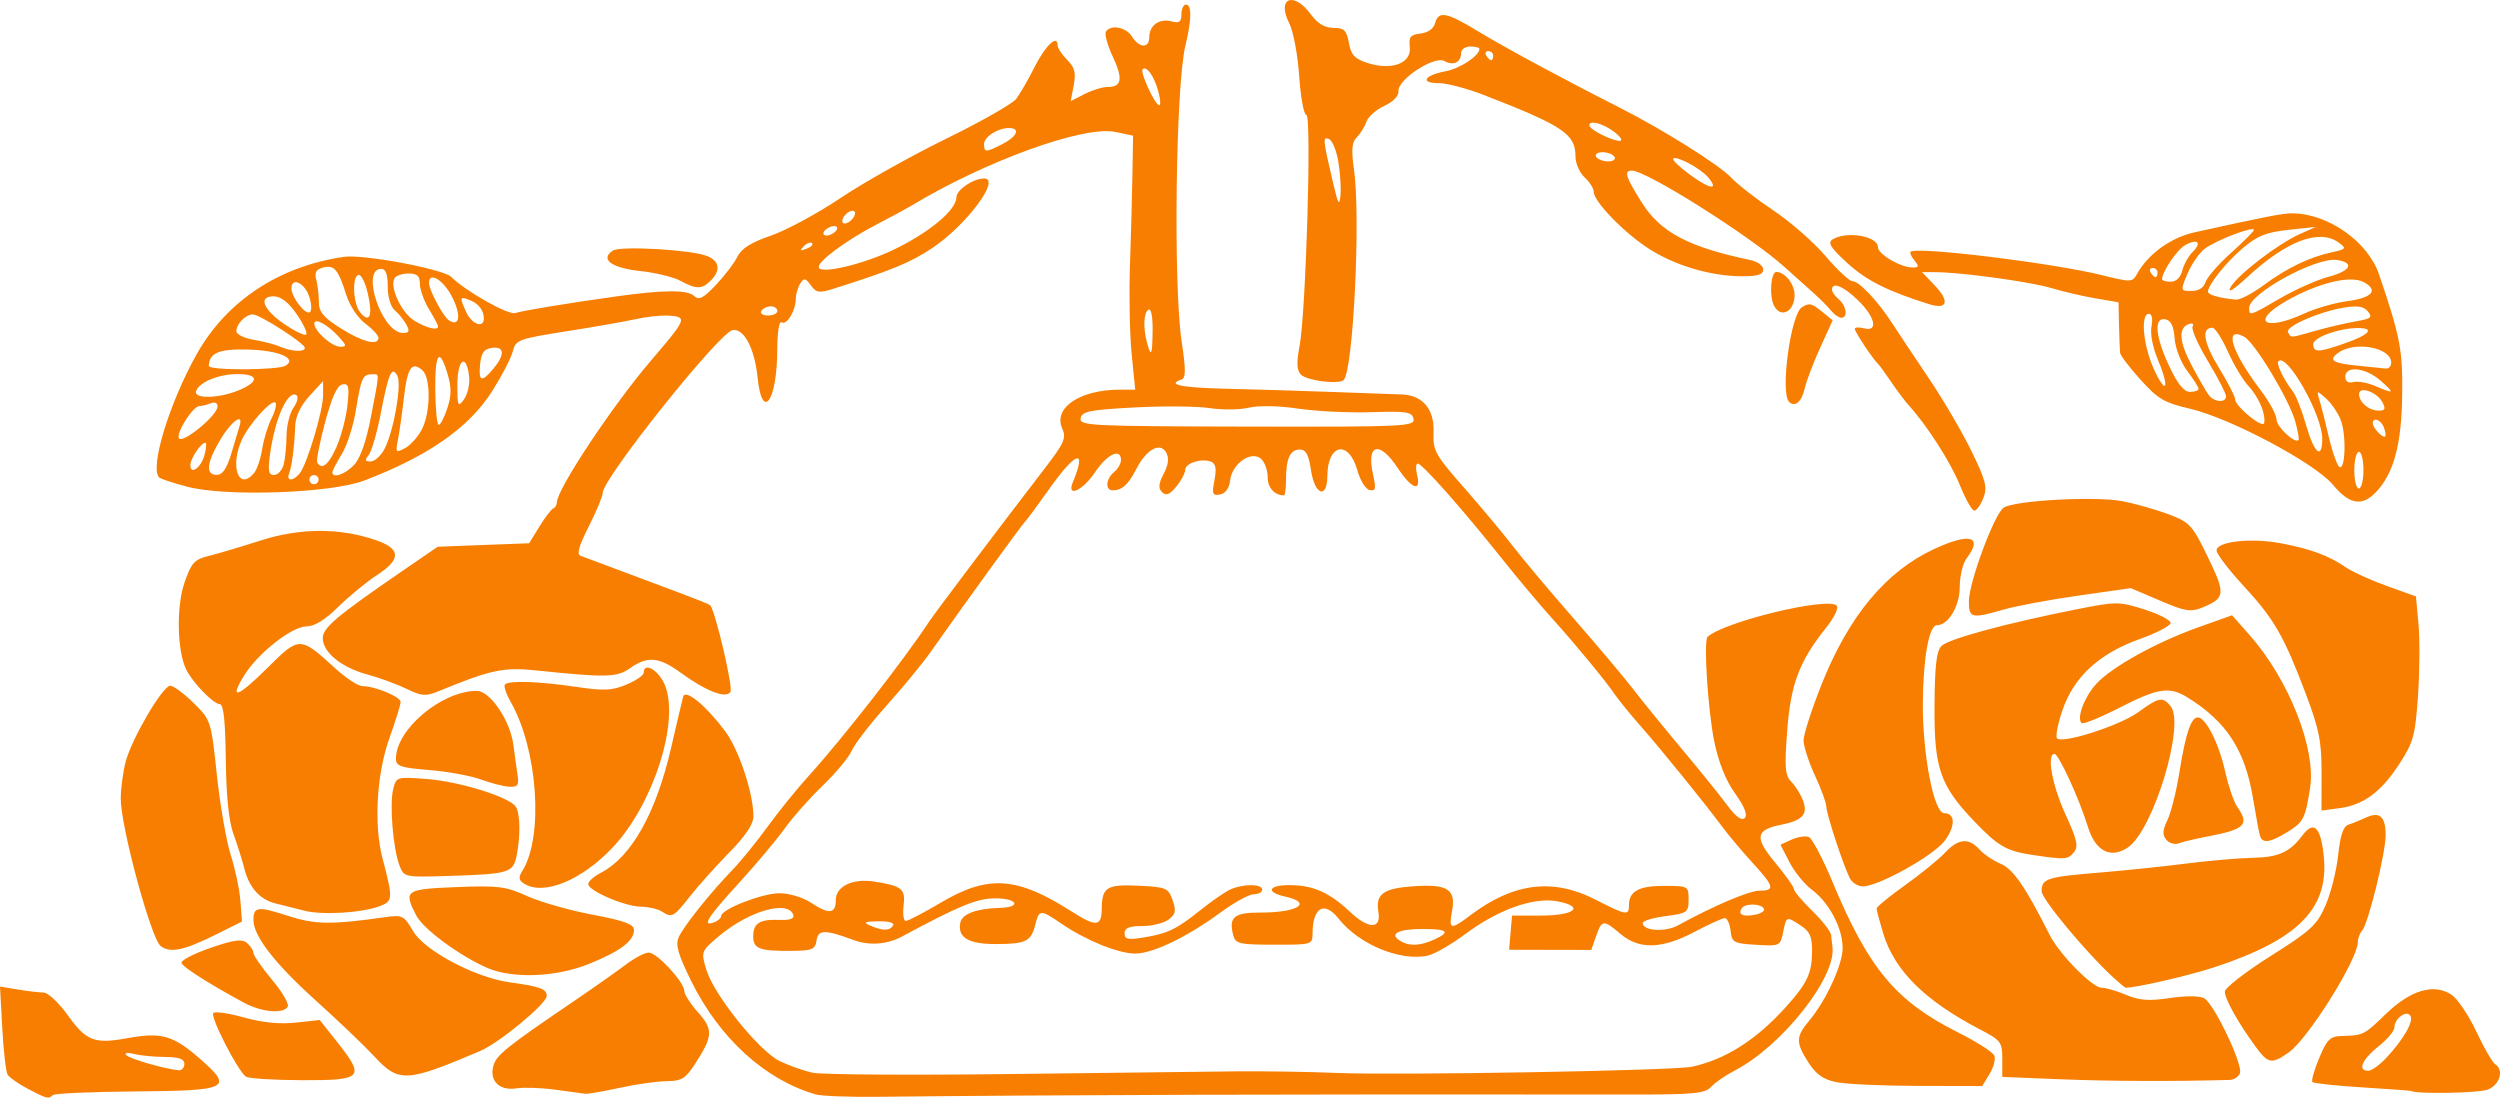 <?xml version="1.0" encoding="UTF-8" standalone="no"?>
<svg
   width="144.269mm"
   height="63.337mm"
   viewBox="0 0 144.269 63.337"
   version="1.1"
   id="svg855"
   inkscape:version="1.0.2 (e86c870879, 2021-01-15, custom)"
   sodipodi:docname="brokenrose.svg"
   inkscape:export-filename="brokenrose.png"
   inkscape:export-xdpi="96"
   inkscape:export-ydpi="96"
   xmlns:inkscape="http://www.inkscape.org/namespaces/inkscape"
   xmlns:sodipodi="http://sodipodi.sourceforge.net/DTD/sodipodi-0.dtd"
   xmlns="http://www.w3.org/2000/svg"
   xmlns:svg="http://www.w3.org/2000/svg"
   xmlns:rdf="http://www.w3.org/1999/02/22-rdf-syntax-ns#"
   xmlns:cc="http://creativecommons.org/ns#"
   xmlns:dc="http://purl.org/dc/elements/1.1/">
  <defs
     id="defs849" />
  <sodipodi:namedview
     id="base"
     pagecolor="#ffffff"
     bordercolor="#666666"
     borderopacity="1.0"
     inkscape:pageopacity="0.0"
     inkscape:pageshadow="2"
     inkscape:zoom="0.98994949"
     inkscape:cx="201.22801"
     inkscape:cy="282.25813"
     inkscape:document-units="mm"
     inkscape:current-layer="layer1"
     inkscape:document-rotation="0"
     showgrid="false"
     inkscape:window-width="1920"
     inkscape:window-height="1057"
     inkscape:window-x="-8"
     inkscape:window-y="-8"
     inkscape:window-maximized="1"
     inkscape:showpageshadow="2"
     inkscape:pagecheckerboard="0"
     inkscape:deskcolor="#d1d1d1" />
  <g
     inkscape:label="Layer 1"
     inkscape:groupmode="layer"
     id="layer1"
     transform="translate(-42.851,-71.251)">
    <path
       style="fill:#f77e00;fill-opacity:1;stroke-width:0.265"
       d="m 44.443,134.076 c -0.536,-0.284 -1.054,-0.647 -1.152,-0.807 -0.098,-0.159 -0.237,-1.369 -0.309,-2.689 l -0.131,-2.399 1.025,0.172 c 0.564,0.094 1.234,0.173 1.489,0.175 0.255,0.003 0.88,0.587 1.39,1.299 1.079,1.509 1.539,1.684 3.487,1.328 1.931,-0.353 2.618,-0.152 4.177,1.22 1.915,1.686 1.65,1.815 -3.837,1.861 -2.481,0.021 -4.588,0.115 -4.682,0.21 -0.243,0.242 -0.359,0.212 -1.455,-0.369 z m 9.048,-1.427 c 6.04e-4,-0.29 -0.302,-0.398 -1.124,-0.403 -0.618,-0.003 -1.422,-0.082 -1.786,-0.175 -0.385,-0.099 -0.57,-0.07 -0.443,0.069 0.197,0.215 2.199,0.794 3.021,0.874 0.182,0.018 0.331,-0.146 0.331,-0.365 z m 36.44,1.76 c -2.923,-0.836 -5.57,-3.248 -7.2,-6.56 -0.758,-1.541 -0.911,-2.084 -0.71,-2.521 0.299,-0.651 1.809,-2.541 3.081,-3.858 0.491,-0.508 1.411,-1.637 2.043,-2.509 0.632,-0.872 1.691,-2.181 2.353,-2.909 1.942,-2.137 5.562,-6.773 6.982,-8.944 0.315,-0.482 4.082,-5.473 6.668,-8.836 1.117,-1.452 1.248,-1.75 1.007,-2.282 -0.545,-1.202 1.011,-2.253 3.336,-2.252 l 0.871,8.16e-4 -0.205,-2.051 c -0.113,-1.128 -0.157,-3.42 -0.099,-5.093 0.058,-1.673 0.123,-4.049 0.143,-5.279 l 0.037,-2.236 -1.022,-0.215 c -1.819,-0.383 -7.52,1.683 -11.819,4.284 -0.219,0.132 -1.106,0.61 -1.972,1.063 -1.712,0.894 -3.326,2.079 -3.327,2.443 -9.73e-4,0.459 2.562,-0.136 4.368,-1.015 2.052,-0.998 3.577,-2.278 3.578,-3.005 8.94e-4,-0.428 0.972,-1.085 1.602,-1.084 0.99,0.002 -1.056,2.733 -3.02,4.031 -1.251,0.827 -2.323,1.269 -5.584,2.302 -0.932,0.295 -1.075,0.278 -1.399,-0.167 -0.312,-0.428 -0.395,-0.442 -0.612,-0.101 -0.138,0.217 -0.253,0.611 -0.256,0.875 -0.007,0.689 -0.519,1.545 -0.814,1.362 -0.149,-0.092 -0.252,0.545 -0.255,1.562 -0.006,2.993 -0.876,4.211 -1.14,1.597 -0.168,-1.661 -0.792,-2.833 -1.443,-2.709 -0.777,0.148 -7.487,8.559 -7.489,9.387 -4.02e-4,0.193 -0.362,1.064 -0.804,1.935 -0.584,1.15 -0.711,1.617 -0.467,1.703 0.185,0.065 1.17,0.433 2.188,0.817 1.018,0.384 2.607,0.98 3.531,1.323 0.924,0.344 1.713,0.661 1.752,0.706 0.3,0.346 1.33,4.745 1.171,5.001 -0.257,0.413 -1.397,-0.028 -2.903,-1.123 -1.227,-0.893 -1.892,-0.95 -2.884,-0.246 -0.765,0.543 -1.368,0.557 -5.441,0.132 -1.87,-0.195 -2.606,-0.038 -5.614,1.201 -0.744,0.306 -0.975,0.289 -1.852,-0.138 -0.551,-0.268 -1.582,-0.645 -2.291,-0.837 -1.478,-0.401 -2.544,-1.279 -2.543,-2.094 0.001,-0.589 0.826,-1.284 4.576,-3.857 l 2.057,-1.411 2.639,-0.101 2.639,-0.1 0.589,-0.96 c 0.324,-0.528 0.683,-1 0.799,-1.048 0.115,-0.048 0.21,-0.206 0.21,-0.35 0.002,-0.751 3.221,-5.602 5.424,-8.173 1.437,-1.678 1.741,-2.089 1.742,-2.356 6.85e-4,-0.329 -1.276,-0.339 -2.727,-0.023 -0.61,0.133 -2.392,0.444 -3.959,0.69 -2.692,0.424 -2.859,0.487 -3.021,1.138 -0.094,0.379 -0.627,1.411 -1.184,2.293 -1.333,2.109 -3.679,3.752 -7.384,5.169 -1.925,0.736 -7.983,0.948 -10.226,0.357 -0.807,-0.213 -1.534,-0.454 -1.616,-0.536 -0.556,-0.558 0.595,-4.326 2.182,-7.137 1.726,-3.059 4.764,-5.059 8.497,-5.593 1.101,-0.157 5.729,0.71 6.174,1.156 0.82,0.824 3.284,2.215 3.697,2.088 0.476,-0.147 3.1,-0.579 5.867,-0.965 2.694,-0.376 4.07,-0.383 4.45,-0.023 0.282,0.268 0.523,0.146 1.265,-0.637 0.504,-0.532 1.063,-1.266 1.242,-1.631 0.23,-0.468 0.794,-0.823 1.924,-1.209 0.879,-0.3 2.69,-1.278 4.025,-2.173 1.334,-0.895 4.071,-2.431 6.082,-3.415 2.011,-0.983 3.836,-2.021 4.054,-2.306 0.219,-0.285 0.697,-1.114 1.062,-1.842 0.621,-1.236 1.327,-1.903 1.326,-1.252 -3.2e-4,0.158 0.248,0.536 0.552,0.842 0.437,0.439 0.517,0.746 0.379,1.47 l -0.174,0.915 0.796,-0.41 c 0.438,-0.225 1.033,-0.409 1.323,-0.409 0.831,0.002 0.913,-0.46 0.313,-1.745 -0.307,-0.656 -0.487,-1.305 -0.402,-1.444 0.271,-0.437 1.166,-0.27 1.508,0.281 0.416,0.668 0.996,0.689 0.997,0.034 10e-4,-0.684 0.576,-1.097 1.272,-0.914 0.463,0.122 0.581,0.04 0.582,-0.407 6.4e-4,-0.308 0.12,-0.56 0.266,-0.559 0.34,7.09e-4 0.325,0.877 -0.039,2.381 -0.556,2.294 -0.702,13.819 -0.216,17.047 0.246,1.633 0.246,2.123 -0.002,2.205 -0.901,0.298 -0.022,0.476 2.658,0.537 1.637,0.037 4.405,0.122 6.151,0.188 1.746,0.066 3.489,0.129 3.873,0.139 1.22,0.034 1.908,0.834 1.859,2.164 -0.04,1.085 0.08,1.305 1.735,3.188 0.978,1.112 2.253,2.638 2.833,3.391 0.581,0.753 2.171,2.646 3.535,4.206 1.364,1.561 2.908,3.395 3.431,4.076 0.523,0.681 1.784,2.231 2.802,3.445 1.018,1.214 2.19,2.665 2.603,3.223 0.504,0.68 0.841,0.929 1.019,0.751 0.178,-0.178 -0.007,-0.646 -0.558,-1.419 -0.538,-0.753 -0.955,-1.795 -1.201,-3 -0.369,-1.815 -0.626,-5.819 -0.387,-6.036 0.966,-0.879 6.936,-2.322 7.454,-1.802 0.126,0.126 -0.143,0.688 -0.604,1.263 -1.554,1.939 -2.051,3.253 -2.255,5.962 -0.16,2.125 -0.124,2.575 0.238,2.938 0.235,0.236 0.54,0.727 0.677,1.091 0.297,0.787 -0.03,1.147 -1.264,1.391 -1.483,0.293 -1.553,0.735 -0.345,2.184 0.596,0.715 1.084,1.403 1.084,1.528 -1.4e-4,0.125 0.475,0.691 1.056,1.257 0.581,0.566 1.07,1.192 1.088,1.391 0.018,0.199 0.053,0.512 0.077,0.694 0.237,1.735 -2.927,5.731 -5.649,7.136 -0.529,0.273 -1.14,0.696 -1.359,0.94 -0.342,0.382 -1.01,0.443 -4.763,0.439 -19.511,-0.024 -32.655,0.015 -43.328,0.13 -1.639,0.018 -3.246,-0.044 -3.572,-0.137 z m 24.281,-1.332 c 1.601,-0.017 4.22,0.025 5.821,0.092 3.439,0.145 19.411,-0.134 20.449,-0.358 1.96,-0.423 3.748,-1.567 5.485,-3.511 1.172,-1.311 1.442,-1.888 1.455,-3.106 0.01,-0.877 -0.118,-1.179 -0.64,-1.523 -0.849,-0.559 -0.841,-0.562 -1.032,0.378 -0.16,0.791 -0.192,0.806 -1.556,0.724 -1.3,-0.077 -1.398,-0.132 -1.475,-0.811 -0.045,-0.4 -0.196,-0.728 -0.334,-0.728 -0.139,-2.9e-4 -0.922,0.355 -1.741,0.79 -1.879,0.997 -3.196,1.035 -4.275,0.123 -0.994,-0.84 -1.074,-0.832 -1.411,0.129 l -0.278,0.793 -2.371,-0.005 -2.371,-0.005 0.084,-0.985 0.084,-0.985 1.696,-0.003 c 1.943,-0.004 2.519,-0.519 0.921,-0.822 -1.356,-0.257 -3.408,0.471 -5.301,1.881 -0.829,0.617 -1.822,1.185 -2.207,1.261 -1.602,0.317 -3.951,-0.666 -5.116,-2.14 -0.828,-1.048 -1.501,-0.66 -1.504,0.866 -0.001,0.626 -0.05,0.64 -2.219,0.635 -2.03,-0.004 -2.23,-0.052 -2.362,-0.56 -0.267,-1.029 0.054,-1.297 1.548,-1.294 2.186,0.005 3.077,-0.562 1.45,-0.923 -1.136,-0.252 -0.978,-0.663 0.254,-0.661 1.357,0.003 2.298,0.419 3.496,1.547 1.067,1.004 1.803,1.007 1.633,0.005 -0.175,-1.031 0.275,-1.364 2.006,-1.485 1.993,-0.14 2.483,0.175 2.242,1.444 -0.201,1.061 -0.074,1.091 1.041,0.243 2.48,-1.883 4.764,-2.177 7.216,-0.928 1.828,0.932 1.954,0.953 1.955,0.325 0.002,-0.8 0.573,-1.11 2.04,-1.107 1.378,0.003 1.402,0.017 1.401,0.788 -0.002,0.742 -0.074,0.794 -1.325,0.957 -0.728,0.095 -1.323,0.274 -1.324,0.398 -9.6e-4,0.456 1.293,0.545 2.031,0.139 2.048,-1.127 4.116,-2.007 4.714,-2.006 0.908,0.002 0.845,-0.247 -0.4,-1.602 -0.588,-0.639 -1.381,-1.583 -1.764,-2.098 -1.04,-1.4 -3.491,-4.422 -4.71,-5.809 -0.592,-0.673 -1.245,-1.473 -1.452,-1.778 -0.552,-0.815 -2.315,-2.952 -3.691,-4.474 -0.663,-0.733 -1.965,-2.286 -2.894,-3.452 -2.248,-2.821 -4.562,-5.433 -4.814,-5.434 -0.112,-3.13e-4 -0.129,0.297 -0.039,0.661 0.251,1.01 -0.319,0.806 -1.113,-0.399 -1.057,-1.604 -1.828,-1.412 -1.433,0.357 0.186,0.833 0.155,0.98 -0.193,0.911 -0.228,-0.045 -0.547,-0.557 -0.709,-1.139 -0.493,-1.774 -1.72,-1.543 -1.732,0.325 -0.009,1.361 -0.731,1.106 -0.943,-0.333 -0.133,-0.898 -0.292,-1.191 -0.647,-1.192 -0.56,-0.001 -0.793,0.509 -0.796,1.74 -10e-4,0.497 -0.052,0.904 -0.113,0.904 -0.554,-0.001 -0.947,-0.44 -0.945,-1.056 8.4e-4,-0.403 -0.176,-0.881 -0.393,-1.062 -0.569,-0.474 -1.66,0.291 -1.772,1.244 -0.055,0.464 -0.267,0.765 -0.583,0.824 -0.435,0.082 -0.475,-0.023 -0.323,-0.828 0.128,-0.674 0.074,-0.96 -0.203,-1.067 -0.551,-0.213 -1.487,0.088 -1.488,0.479 -3.9e-4,0.185 -0.231,0.617 -0.512,0.96 -0.383,0.467 -0.588,0.548 -0.817,0.323 -0.231,-0.227 -0.208,-0.488 0.092,-1.066 0.276,-0.532 0.32,-0.905 0.143,-1.222 -0.346,-0.622 -1.137,-0.19 -1.719,0.94 -0.468,0.909 -0.826,1.237 -1.357,1.242 -0.457,0.005 -0.414,-0.656 0.068,-1.054 0.219,-0.181 0.398,-0.493 0.398,-0.693 0.002,-0.718 -0.798,-0.347 -1.488,0.691 -0.709,1.066 -1.67,1.507 -1.291,0.593 0.825,-1.993 0.195,-1.812 -1.369,0.394 -0.696,0.981 -1.334,1.843 -1.419,1.915 -0.145,0.124 -3.695,5.026 -5.436,7.508 -0.438,0.624 -1.572,2.001 -2.52,3.06 -0.948,1.059 -1.856,2.235 -2.018,2.614 -0.162,0.379 -0.913,1.282 -1.668,2.008 -0.756,0.726 -1.744,1.841 -2.197,2.478 -0.453,0.637 -1.642,2.053 -2.642,3.146 -1.817,1.985 -2.172,2.549 -1.423,2.264 0.218,-0.083 0.397,-0.245 0.398,-0.359 8.17e-4,-0.392 2.379,-1.319 3.373,-1.315 0.547,0.002 1.352,0.241 1.788,0.531 1.059,0.705 1.454,0.668 1.455,-0.136 0.002,-0.805 0.983,-1.269 2.25,-1.065 1.577,0.254 1.777,0.421 1.663,1.382 -0.058,0.488 -0.001,0.888 0.126,0.889 0.127,2.7e-4 1.045,-0.481 2.04,-1.069 2.717,-1.606 4.381,-1.493 7.518,0.513 1.434,0.917 1.743,0.888 1.752,-0.163 0.01,-1.231 0.295,-1.407 2.134,-1.317 1.59,0.078 1.706,0.128 1.953,0.837 0.218,0.626 0.176,0.816 -0.246,1.124 -0.28,0.204 -0.962,0.369 -1.516,0.368 -0.744,-0.002 -1.008,0.108 -1.009,0.418 -7.2e-4,0.347 0.195,0.388 1.124,0.236 1.363,-0.223 1.869,-0.467 3.244,-1.567 0.583,-0.466 1.32,-0.985 1.639,-1.152 0.711,-0.374 1.936,-0.398 1.936,-0.037 -3.1e-4,0.146 -0.218,0.264 -0.485,0.264 -0.266,-5.5e-4 -1.13,0.473 -1.92,1.053 -1.937,1.421 -3.907,2.369 -4.923,2.37 -0.971,9.7e-4 -2.833,-0.752 -4.248,-1.717 -1.229,-0.839 -1.293,-0.837 -1.518,0.051 -0.246,0.971 -0.545,1.117 -2.293,1.118 -1.576,7.2e-4 -2.201,-0.378 -2.035,-1.233 0.098,-0.505 0.923,-0.815 2.271,-0.853 1.287,-0.037 1.039,-0.554 -0.263,-0.551 -1.044,0.003 -2.052,0.415 -5.362,2.197 -0.88,0.474 -1.897,0.546 -2.827,0.201 -1.625,-0.603 -2.026,-0.599 -2.115,0.023 -0.076,0.524 -0.244,0.597 -1.409,0.609 -1.874,0.019 -2.249,-0.119 -2.247,-0.83 0.002,-0.77 0.369,-1.002 1.518,-0.956 0.606,0.024 0.869,-0.071 0.797,-0.288 -0.291,-0.881 -2.564,-0.234 -4.287,1.22 -1.039,0.877 -1.045,0.892 -0.734,1.938 0.43,1.446 3.047,4.705 4.24,5.28 0.53,0.255 1.379,0.556 1.888,0.668 0.509,0.112 5.569,0.147 11.245,0.078 5.675,-0.069 11.629,-0.14 13.23,-0.157 z m 11.38,-7.596 c 0.997,-0.452 0.829,-0.617 -0.626,-0.62 -1.405,-0.003 -1.96,0.274 -1.339,0.669 0.525,0.334 1.155,0.318 1.964,-0.049 z m -31.207,-0.816 c 0.099,-0.16 -0.235,-0.258 -0.844,-0.248 -0.805,0.013 -0.901,0.062 -0.479,0.245 0.727,0.314 1.129,0.315 1.323,0.003 z m 50.254,-0.984 c -0.185,-0.301 -1.096,-0.307 -1.281,-0.01 -0.224,0.362 0.068,0.501 0.773,0.367 0.359,-0.068 0.587,-0.229 0.508,-0.358 z M 61.235,98.931 c 3.04e-4,-0.146 -0.119,-0.265 -0.264,-0.265 -0.146,-3.03e-4 -0.265,0.119 -0.265,0.264 -3.04e-4,0.146 0.119,0.265 0.264,0.265 0.146,3.03e-4 0.265,-0.119 0.265,-0.264 z m -3.723,-0.381 c 0.171,-0.205 0.382,-0.83 0.469,-1.388 0.087,-0.559 0.33,-1.354 0.54,-1.767 0.209,-0.413 0.309,-0.823 0.222,-0.911 -0.213,-0.214 -1.52,1.236 -1.935,2.146 -0.705,1.545 -0.179,2.979 0.704,1.92 z m 2.625,0.03 c 0.431,-0.518 1.364,-3.632 1.361,-4.543 l -0.003,-0.794 -0.788,0.862 c -0.505,0.553 -0.799,1.169 -0.82,1.718 -0.045,1.197 -0.189,2.328 -0.351,2.748 -0.176,0.457 0.222,0.463 0.6,0.009 z m -3.928,-1.181 c 0.206,-0.691 0.42,-1.405 0.474,-1.587 0.233,-0.773 -0.5,-0.241 -1.121,0.815 -0.795,1.35 -0.862,2.025 -0.203,2.027 0.337,7.03e-4 0.583,-0.362 0.849,-1.255 z m 3.009,0.668 c 0.088,-0.327 0.163,-1.075 0.167,-1.661 0.003,-0.586 0.186,-1.322 0.407,-1.635 0.22,-0.313 0.294,-0.636 0.164,-0.717 -0.493,-0.306 -1.228,1.319 -1.513,3.35 -0.143,1.017 -0.101,1.257 0.219,1.257 0.218,4.55e-4 0.468,-0.267 0.557,-0.594 z m 4.069,0.009 c 0.363,-0.388 0.703,-1.363 0.978,-2.805 0.507,-2.66 0.503,-2.417 0.041,-2.418 -0.525,-0.001 -0.613,0.197 -0.92,2.083 -0.148,0.907 -0.514,2.043 -0.812,2.524 -0.299,0.481 -0.543,0.95 -0.544,1.042 -7.9e-4,0.379 0.739,0.129 1.257,-0.425 z m -8.635,-0.564 c 0.105,-0.39 0.126,-0.71 0.045,-0.71 -0.244,-5.09e-4 -0.851,0.9 -0.86,1.277 -0.016,0.613 0.616,0.174 0.815,-0.567 z m 7.63,-0.496 c 0.267,-0.618 0.547,-1.695 0.621,-2.393 0.114,-1.074 0.068,-1.257 -0.298,-1.188 -0.296,0.056 -0.61,0.747 -0.996,2.194 -0.31,1.162 -0.513,2.202 -0.452,2.311 0.26,0.464 0.67,0.127 1.125,-0.924 z m 2.762,0.133 c 0.533,-1.026 1.005,-3.738 0.735,-4.224 -0.32,-0.575 -0.503,-0.158 -0.956,2.183 -0.217,1.122 -0.532,2.205 -0.699,2.406 -0.238,0.285 -0.212,0.366 0.118,0.366 0.232,4.84e-4 0.594,-0.329 0.803,-0.731 z m 2.148,-1.109 c 0.517,-0.994 0.529,-3.012 0.021,-3.435 -0.613,-0.511 -0.855,-0.138 -1.059,1.636 -0.105,0.913 -0.26,2 -0.344,2.417 -0.142,0.707 -0.115,0.737 0.413,0.456 0.311,-0.166 0.747,-0.649 0.967,-1.073 z m -11.791,-1.315 c 0.014,-0.222 -0.137,-0.298 -0.396,-0.199 -0.23,0.088 -0.52,0.16 -0.644,0.159 -0.373,-7.78e-4 -1.369,1.56 -1.185,1.858 0.205,0.334 2.191,-1.289 2.225,-1.818 z m 13.263,0.088 c 0.244,-0.734 0.247,-1.2 0.014,-1.984 -0.469,-1.577 -0.729,-1.225 -0.708,0.957 0.011,1.09 0.099,1.984 0.197,1.985 0.098,0.001 0.321,-0.429 0.497,-0.957 z m 55.759,0.613 c -0.082,-0.407 -0.379,-0.454 -2.434,-0.389 -1.287,0.041 -3.188,-0.051 -4.224,-0.205 -1.125,-0.167 -2.271,-0.188 -2.846,-0.054 -0.529,0.124 -1.541,0.135 -2.249,0.025 -0.708,-0.11 -2.655,-0.129 -4.327,-0.04 -2.607,0.137 -3.053,0.226 -3.13,0.623 -0.084,0.434 0.515,0.464 9.607,0.483 9.094,0.019 9.69,-0.009 9.603,-0.443 z M 69.924,93.016 c -0.139,-1.408 -0.676,-1.078 -0.679,0.417 -0.003,1.268 0.03,1.344 0.376,0.873 0.208,-0.284 0.345,-0.864 0.303,-1.289 z m -13.3,0.759 c 1.204,-0.5 1.17,-0.938 -0.073,-0.936 -1.088,0.002 -2.213,0.466 -2.384,0.983 -0.153,0.46 1.304,0.432 2.457,-0.047 z m 14.693,-1.24 c 0.684,-0.816 0.652,-1.311 -0.079,-1.209 -0.456,0.064 -0.615,0.284 -0.68,0.943 -0.1,1.013 0.08,1.076 0.759,0.266 z m -11.974,-0.185 c 0.672,-0.424 -0.409,-0.881 -2.192,-0.928 -1.662,-0.043 -2.231,0.196 -2.248,0.946 -0.006,0.27 4.01,0.254 4.44,-0.018 z m 1.099,-1.029 c -0.02,-0.267 -2.603,-1.924 -3,-1.924 -0.412,-8.59e-4 -0.95,0.545 -0.951,0.965 -3.81e-4,0.183 0.446,0.406 0.991,0.496 0.546,0.09 1.23,0.267 1.521,0.394 0.668,0.291 1.459,0.33 1.44,0.07 z m 48.925,-1.029 c 0.008,-0.768 -0.092,-1.264 -0.237,-1.176 -0.283,0.174 -0.322,1.025 -0.087,1.909 0.238,0.894 0.309,0.732 0.323,-0.733 z M 62.42,90.706 C 61.77,89.985 60.99,89.559 60.989,89.925 c -8.98e-4,0.431 1.01,1.334 1.493,1.335 0.387,8.08e-4 0.38,-0.063 -0.062,-0.554 z m 2.271,0.037 c 2.95e-4,-0.141 -0.341,-0.51 -0.758,-0.82 -0.433,-0.322 -0.906,-1.035 -1.103,-1.664 -0.457,-1.46 -0.692,-1.736 -1.337,-1.568 -0.399,0.104 -0.502,0.287 -0.392,0.699 0.082,0.308 0.15,0.886 0.151,1.286 0.002,0.579 0.259,0.889 1.257,1.519 1.26,0.795 2.181,1.026 2.182,0.547 z m -4.703,-1.34 c -0.478,-0.695 -0.92,-1.044 -1.331,-1.051 -0.928,-0.017 -0.632,0.762 0.61,1.609 0.579,0.395 1.139,0.665 1.245,0.6 0.106,-0.065 -0.13,-0.586 -0.524,-1.158 z m 6.316,0.586 c -0.142,-0.267 -0.443,-0.639 -0.669,-0.828 -0.242,-0.202 -0.41,-0.763 -0.408,-1.368 0.002,-0.709 -0.114,-1.026 -0.373,-1.027 -1.205,-0.003 0.024,3.675 1.236,3.698 0.377,0.008 0.42,-0.089 0.214,-0.476 z m 1.828,0.098 c 1.45e-4,-0.069 -0.237,-0.516 -0.526,-0.993 -0.29,-0.477 -0.526,-1.135 -0.526,-1.463 1.53e-4,-0.455 -0.153,-0.596 -0.646,-0.597 -0.355,-7.41e-4 -0.721,0.12 -0.813,0.268 -0.303,0.488 0.383,1.982 1.123,2.443 0.698,0.435 1.387,0.605 1.388,0.342 z m 0.813,-1.693 c -0.503,-0.991 -1.336,-1.498 -1.337,-0.815 -8.57e-4,0.411 0.818,1.944 1.155,2.161 0.617,0.398 0.712,-0.303 0.183,-1.346 z m 1.829,1.229 c -0.005,-0.476 -0.322,-0.874 -0.854,-1.071 -0.547,-0.203 -0.557,-0.156 -0.157,0.726 0.315,0.694 1.017,0.934 1.011,0.345 z m -6.689,-1.404 c -0.15,-0.662 -0.401,-1.159 -0.558,-1.104 -0.375,0.132 -0.296,1.673 0.111,2.166 0.542,0.655 0.733,0.201 0.446,-1.062 z m -3.4,0.12 c -0.269,-0.778 -1.014,-1.109 -1.016,-0.452 -0.001,0.507 0.793,1.545 1.058,1.383 0.128,-0.079 0.11,-0.493 -0.042,-0.931 z m 27.027,0.856 c 3.04e-4,-0.146 -0.171,-0.265 -0.381,-0.265 -0.21,-4.37e-4 -0.455,0.118 -0.545,0.263 -0.09,0.145 0.081,0.265 0.381,0.265 0.3,6.24e-4 0.545,-0.118 0.545,-0.263 z m 2,-3.913 c -0.081,-0.082 -0.295,-7.85e-4 -0.475,0.18 -0.26,0.261 -0.23,0.291 0.148,0.148 0.261,-0.099 0.408,-0.246 0.327,-0.328 z m 1.45,-0.862 c 2.61e-4,-0.125 -0.178,-0.16 -0.397,-0.077 -0.218,0.083 -0.397,0.254 -0.398,0.379 -2.61e-4,0.125 0.178,0.16 0.397,0.077 0.218,-0.083 0.397,-0.254 0.398,-0.379 z m 1.01,-0.755 c 0.067,-0.198 -0.032,-0.298 -0.231,-0.232 -0.191,0.063 -0.4,0.271 -0.464,0.462 -0.067,0.198 0.032,0.298 0.231,0.232 0.191,-0.063 0.4,-0.271 0.464,-0.462 z m 8.538,-4.107 c 0.844,-0.434 1.037,-0.917 0.368,-0.918 -0.653,-0.001 -1.439,0.507 -1.44,0.932 -10e-4,0.485 0.104,0.484 1.072,-0.014 z m 8.975,-3.066 c -0.249,-0.877 -0.675,-1.466 -0.897,-1.245 -0.163,0.162 0.714,2.066 0.957,2.078 0.099,0.005 0.072,-0.37 -0.06,-0.834 z M 74.919,134.138 c -0.8,-0.112 -1.82,-0.148 -2.266,-0.08 -0.98,0.15 -1.572,-0.429 -1.331,-1.303 0.169,-0.613 0.765,-1.093 4.535,-3.653 1.192,-0.809 2.585,-1.789 3.095,-2.176 0.51,-0.388 1.113,-0.704 1.339,-0.704 0.472,9.9e-4 2.049,1.706 2.048,2.215 -3.9e-4,0.187 0.357,0.742 0.793,1.233 0.887,0.998 0.866,1.375 -0.17,2.974 -0.55,0.85 -0.782,0.992 -1.63,0.998 -0.544,0.004 -1.763,0.176 -2.709,0.382 -0.946,0.206 -1.84,0.362 -1.985,0.346 -0.145,-0.016 -0.919,-0.12 -1.719,-0.232 z m 107.072,0.069 c -0.026,-0.018 -1.288,-0.11 -2.804,-0.205 -1.516,-0.095 -2.817,-0.234 -2.891,-0.308 -0.074,-0.074 0.101,-0.699 0.39,-1.387 0.453,-1.082 0.631,-1.255 1.307,-1.272 1.245,-0.032 1.278,-0.049 2.547,-1.277 1.42,-1.374 2.769,-1.77 3.774,-1.109 0.35,0.23 0.997,1.187 1.439,2.127 0.442,0.94 0.927,1.785 1.078,1.879 0.539,0.334 0.284,1.207 -0.43,1.477 -0.534,0.202 -4.129,0.263 -4.409,0.075 z m -1.451,-1.889 c 1.015,-1.087 1.611,-2.12 1.411,-2.446 -0.222,-0.361 -0.926,0.156 -0.927,0.682 -4e-4,0.194 -0.418,0.685 -0.928,1.09 -0.942,0.749 -1.212,1.398 -0.582,1.399 0.191,4e-4 0.653,-0.326 1.026,-0.725 z m -31.708,1.384 c -0.754,-0.152 -1.173,-0.444 -1.612,-1.124 -0.748,-1.157 -0.743,-1.499 0.035,-2.425 0.848,-1.01 1.68,-2.686 1.895,-3.818 0.216,-1.137 -0.605,-2.898 -1.746,-3.745 -0.415,-0.308 -0.992,-1.018 -1.282,-1.577 l -0.527,-1.017 0.644,-0.292 c 0.354,-0.161 0.8,-0.23 0.991,-0.154 0.191,0.076 0.808,1.242 1.37,2.593 2.087,5.009 3.652,6.885 7.24,8.683 1.078,0.54 2.024,1.146 2.102,1.347 0.078,0.2 -0.049,0.676 -0.281,1.058 l -0.423,0.693 -3.694,-0.008 c -2.032,-0.004 -4.152,-0.1 -4.713,-0.214 z M 57.042,133.38 c -0.47,-0.323 -2.082,-3.47 -1.88,-3.67 0.103,-0.103 0.903,0.014 1.777,0.259 1.052,0.295 2.059,0.395 2.977,0.295 l 1.386,-0.151 0.99,1.249 c 1.647,2.079 1.507,2.236 -1.989,2.224 -1.637,-0.005 -3.104,-0.098 -3.26,-0.205 z m 104.794,0.156 -3.439,-0.139 0.002,-1.034 c 0.002,-0.973 -0.076,-1.075 -1.319,-1.724 -3.16,-1.648 -4.912,-3.392 -5.555,-5.527 -0.208,-0.69 -0.379,-1.334 -0.38,-1.43 -0.002,-0.096 0.743,-0.707 1.654,-1.357 0.911,-0.65 1.945,-1.492 2.299,-1.871 0.763,-0.817 1.36,-0.872 1.983,-0.181 0.251,0.278 0.803,0.65 1.227,0.827 0.715,0.298 1.446,1.36 2.822,4.1 0.556,1.108 2.459,3.048 2.991,3.049 0.243,5.1e-4 0.884,0.187 1.425,0.414 0.768,0.323 1.321,0.363 2.527,0.183 0.929,-0.139 1.718,-0.132 1.981,0.016 0.57,0.321 2.245,3.837 2.058,4.322 -0.079,0.205 -0.34,0.379 -0.579,0.386 -3.156,0.092 -6.905,0.079 -9.695,-0.034 z m -97.391,-1.328 c -0.575,-0.62 -2.091,-2.067 -3.367,-3.217 -2.372,-2.137 -3.603,-3.725 -3.601,-4.648 0.002,-0.776 0.25,-0.806 1.985,-0.243 1.565,0.508 2.503,0.522 5.582,0.083 1.03,-0.147 1.113,-0.107 1.648,0.805 0.662,1.128 3.585,2.677 5.564,2.949 1.77,0.243 2.146,0.382 2.145,0.79 -9.24e-4,0.443 -2.741,2.708 -3.843,3.176 -4.279,1.819 -4.689,1.839 -6.113,0.305 z m 108.564,-0.567 c -0.997,-1.36 -1.77,-2.744 -1.769,-3.165 4.5e-4,-0.213 1.185,-1.134 2.632,-2.047 2.346,-1.48 2.691,-1.799 3.184,-2.939 0.304,-0.703 0.631,-2.008 0.726,-2.899 0.123,-1.15 0.296,-1.659 0.596,-1.753 0.233,-0.072 0.68,-0.253 0.994,-0.402 0.795,-0.377 1.15,-0.066 1.148,1.006 -0.002,1.062 -1.01,5.147 -1.362,5.518 -0.131,0.138 -0.24,0.435 -0.242,0.661 -0.009,1.001 -2.866,5.566 -3.974,6.352 -1.001,0.71 -1.194,0.676 -1.933,-0.331 z M 56.934,129.117 c -2.023,-1.094 -3.529,-2.052 -3.61,-2.297 -0.047,-0.142 0.699,-0.531 1.658,-0.863 1.359,-0.471 1.826,-0.536 2.118,-0.293 0.206,0.171 0.373,0.429 0.373,0.573 -3e-4,0.144 0.483,0.842 1.075,1.551 0.591,0.709 1,1.411 0.907,1.56 -0.265,0.427 -1.515,0.313 -2.521,-0.231 z m 107.866,-1.462 c -1.584,-1.457 -4.133,-4.526 -4.132,-4.975 0.002,-0.724 0.304,-0.823 3.265,-1.067 1.48,-0.122 3.763,-0.359 5.073,-0.527 1.31,-0.167 3.05,-0.318 3.867,-0.334 1.466,-0.029 2.117,-0.322 2.832,-1.277 0.662,-0.883 1.05,-0.537 1.237,1.104 0.349,3.067 -1.417,4.883 -6.313,6.492 -1.457,0.479 -4.501,1.182 -5.111,1.18 -0.038,-8e-5 -0.361,-0.269 -0.717,-0.597 z m -93.822,-0.546 c -1.618,-0.706 -3.703,-2.245 -4.108,-3.033 -0.742,-1.443 -0.64,-1.515 2.319,-1.633 2.42,-0.096 2.859,-0.041 4.073,0.514 0.748,0.342 2.444,0.826 3.768,1.076 1.859,0.351 2.407,0.552 2.407,0.883 -0.001,0.638 -0.781,1.226 -2.6,1.961 -1.894,0.765 -4.409,0.865 -5.859,0.232 z M 52.124,125.845 c -0.552,-0.417 -2.309,-6.902 -2.304,-8.503 0.002,-0.608 0.133,-1.581 0.291,-2.163 0.368,-1.354 2.132,-4.351 2.565,-4.356 0.182,-0.003 0.785,0.444 1.341,0.99 1.005,0.988 1.013,1.014 1.35,4.17 0.187,1.747 0.549,3.831 0.805,4.632 0.256,0.801 0.506,1.987 0.554,2.636 l 0.088,1.18 -1.457,0.728 c -1.887,0.942 -2.674,1.109 -3.235,0.686 z m 8.265,-2.047 c -0.509,-0.13 -1.246,-0.315 -1.637,-0.412 -0.912,-0.225 -1.524,-0.912 -1.803,-2.021 -0.122,-0.484 -0.403,-1.376 -0.625,-1.983 -0.268,-0.731 -0.417,-2.182 -0.442,-4.3 -0.027,-2.25 -0.13,-3.197 -0.349,-3.197 -0.362,-7.5e-4 -1.545,-1.219 -1.931,-1.988 -0.53,-1.058 -0.585,-3.634 -0.106,-5.019 0.395,-1.145 0.573,-1.343 1.38,-1.54 0.51,-0.125 1.866,-0.527 3.014,-0.895 2.284,-0.731 4.556,-0.74 6.641,-0.025 1.455,0.498 1.485,1.099 0.099,2.003 -0.62,0.404 -1.64,1.24 -2.266,1.857 -0.752,0.741 -1.371,1.122 -1.826,1.121 -0.831,-0.002 -2.796,1.539 -3.587,2.813 -0.912,1.469 -0.402,1.308 1.334,-0.421 1.842,-1.834 1.879,-1.834 3.913,0.03 0.614,0.563 1.319,1.024 1.567,1.024 0.729,0.002 2.206,0.617 2.204,0.918 -8.48e-4,0.153 -0.298,1.11 -0.66,2.128 -0.724,2.035 -0.889,4.966 -0.388,6.878 0.616,2.349 0.609,2.485 -0.153,2.773 -1.043,0.394 -3.32,0.529 -4.379,0.259 z m 20.637,0.045 c -0.218,-0.142 -0.754,-0.262 -1.19,-0.269 -0.937,-0.014 -3.041,-0.919 -3.04,-1.308 3.11e-4,-0.149 0.328,-0.44 0.729,-0.648 1.76,-0.911 3.186,-3.445 4.05,-7.196 0.331,-1.439 0.647,-2.774 0.701,-2.967 0.13,-0.462 1.298,0.496 2.413,1.978 0.8,1.064 1.643,3.601 1.64,4.939 -9.18e-4,0.44 -0.466,1.133 -1.393,2.076 -0.766,0.779 -1.79,1.921 -2.276,2.538 -0.95,1.205 -1.03,1.247 -1.633,0.856 z m -7.934,-1.6 c -0.312,-0.199 -0.332,-0.357 -0.094,-0.74 1.238,-1.99 0.887,-7.01 -0.683,-9.761 -0.263,-0.461 -0.409,-0.908 -0.324,-0.993 0.238,-0.237 1.962,-0.18 4.09,0.137 1.616,0.241 2.089,0.22 2.922,-0.13 0.546,-0.229 0.993,-0.534 0.994,-0.678 0.001,-0.656 0.862,-0.161 1.221,0.702 0.868,2.089 -0.663,6.878 -2.992,9.357 -1.801,1.918 -4.01,2.823 -5.134,2.105 z m 76.51,-0.307 c -0.374,-0.731 -1.36,-3.736 -1.359,-4.145 4.2e-4,-0.203 -0.294,-1.007 -0.655,-1.786 -0.361,-0.779 -0.657,-1.691 -0.657,-2.026 -3e-4,-0.335 0.462,-1.777 1.029,-3.205 1.575,-3.969 3.718,-6.549 6.515,-7.844 2.067,-0.957 2.833,-0.731 1.86,0.55 -0.214,0.282 -0.391,1.026 -0.392,1.653 -0.002,1.1 -0.659,2.197 -1.315,2.196 -0.461,-9.7e-4 -0.807,1.951 -0.814,4.591 -0.008,2.934 0.644,6.257 1.228,6.258 0.649,0.001 0.664,0.741 0.033,1.592 -0.638,0.859 -3.826,2.634 -4.728,2.632 -0.278,-5.8e-4 -0.612,-0.21 -0.743,-0.465 z m -83.698,-0.743 c -0.369,-0.953 -0.582,-3.536 -0.362,-4.404 0.18,-0.711 0.202,-0.718 1.954,-0.582 1.891,0.147 4.772,1.045 5.121,1.597 0.255,0.404 0.277,1.686 0.048,2.818 -0.202,0.998 -0.421,1.065 -3.893,1.176 -2.591,0.083 -2.603,0.081 -2.868,-0.605 z m 94.24,-0.605 c -1.502,-0.224 -1.983,-0.501 -3.347,-1.924 -1.983,-2.068 -2.333,-3.074 -2.31,-6.643 0.015,-2.36 0.113,-3.205 0.406,-3.497 0.405,-0.403 3.76,-1.312 7.799,-2.112 2.3,-0.456 2.441,-0.455 3.903,0.008 0.834,0.264 1.516,0.614 1.516,0.777 -3.4e-4,0.163 -0.799,0.581 -1.774,0.929 -2.34,0.834 -3.804,2.178 -4.461,4.096 -0.274,0.8 -0.417,1.536 -0.318,1.636 0.325,0.327 3.609,-0.729 4.688,-1.508 1.217,-0.877 1.401,-0.912 1.866,-0.348 0.863,1.044 -1.011,7.207 -2.483,8.167 -1,0.652 -1.862,0.194 -2.295,-1.221 -0.481,-1.572 -1.678,-4.182 -1.921,-4.191 -0.467,-0.016 -0.14,1.807 0.625,3.474 0.681,1.486 0.768,1.874 0.492,2.205 -0.353,0.424 -0.497,0.433 -2.386,0.151 z m 7.718,-0.877 c -0.234,-0.283 -0.218,-0.551 0.067,-1.136 0.205,-0.422 0.515,-1.659 0.69,-2.75 0.362,-2.257 0.67,-3.174 1.065,-3.173 0.458,9.6e-4 1.218,1.505 1.574,3.113 0.185,0.836 0.499,1.756 0.699,2.043 0.725,1.043 0.459,1.304 -1.756,1.723 -0.655,0.124 -1.381,0.298 -1.612,0.387 -0.232,0.089 -0.559,-0.005 -0.727,-0.208 z m 5.402,-0.239 c -0.052,-0.182 -0.231,-1.151 -0.397,-2.154 -0.462,-2.78 -1.522,-4.416 -3.765,-5.811 -1.057,-0.657 -1.707,-0.56 -3.951,0.59 -1.114,0.571 -2.095,0.967 -2.18,0.882 -0.296,-0.297 0.175,-1.536 0.866,-2.279 0.91,-0.979 3.455,-2.386 5.881,-3.251 l 1.941,-0.692 1.018,1.152 c 2.254,2.551 3.838,6.557 3.484,8.81 -0.279,1.775 -0.383,1.976 -1.308,2.545 -1.009,0.621 -1.454,0.679 -1.588,0.208 z m 3.559,-3.606 c 0.004,-1.832 -0.136,-2.533 -0.919,-4.601 -1.265,-3.34 -1.815,-4.292 -3.601,-6.225 -0.847,-0.917 -1.539,-1.827 -1.538,-2.024 0.001,-0.518 1.983,-0.739 3.705,-0.415 1.713,0.323 2.779,0.716 3.739,1.38 0.384,0.265 1.455,0.753 2.379,1.084 l 1.681,0.602 0.147,1.587 c 0.081,0.873 0.069,2.733 -0.026,4.133 -0.155,2.281 -0.264,2.687 -1.048,3.903 -1.062,1.648 -2.089,2.415 -3.477,2.598 l -1.046,0.138 z m -106.231,0.364 c -0.582,-0.214 -1.921,-0.458 -2.975,-0.543 -1.657,-0.133 -1.918,-0.223 -1.917,-0.658 0.004,-1.695 2.651,-3.912 4.667,-3.908 0.774,0.002 1.936,1.727 2.115,3.142 0.067,0.53 0.172,1.292 0.233,1.692 0.094,0.616 0.021,0.723 -0.477,0.696 -0.324,-0.018 -1.065,-0.207 -1.646,-0.421 z M 156.471,105.942 c 0.003,-1.078 1.453,-4.989 1.996,-5.386 0.581,-0.425 5.317,-0.687 6.881,-0.38 0.729,0.143 1.915,0.48 2.637,0.75 1.232,0.461 1.37,0.61 2.275,2.471 1.035,2.129 1.011,2.366 -0.303,2.907 -0.687,0.283 -0.989,0.234 -2.462,-0.395 l -1.679,-0.718 -3.019,0.43 c -1.661,0.237 -3.607,0.6 -4.325,0.807 -1.858,0.536 -2.004,0.5 -2.001,-0.485 z m -0.529,-6.713 c -0.531,-1.316 -1.906,-3.458 -2.957,-4.605 -0.2,-0.219 -0.647,-0.815 -0.993,-1.325 -0.346,-0.51 -0.694,-0.987 -0.773,-1.06 -0.288,-0.264 -1.332,-1.838 -1.331,-2.007 2e-4,-0.096 0.238,-0.111 0.529,-0.034 0.838,0.221 0.655,-0.644 -0.34,-1.613 -0.844,-0.821 -1.506,-1.092 -1.507,-0.617 -2.7e-4,0.128 0.178,0.381 0.396,0.562 0.442,0.368 0.534,1.059 0.141,1.059 -0.14,-2.91e-4 -0.407,-0.188 -0.594,-0.416 -0.187,-0.229 -0.63,-0.676 -0.985,-0.994 -0.354,-0.318 -1.127,-1.01 -1.717,-1.538 -2.02,-1.808 -7.94,-5.542 -8.789,-5.543 -0.473,-9.87e-4 -0.365,0.351 0.565,1.83 1.085,1.727 2.691,2.578 6.291,3.334 0.4,0.084 0.727,0.329 0.726,0.545 -6.1e-4,0.291 -0.323,0.39 -1.258,0.386 -1.785,-0.008 -3.842,-0.621 -5.35,-1.593 -1.432,-0.923 -3.174,-2.722 -3.173,-3.276 4.1e-4,-0.195 -0.237,-0.571 -0.527,-0.835 -0.29,-0.264 -0.527,-0.806 -0.527,-1.203 0.003,-1.299 -0.698,-1.77 -5.305,-3.56 -0.957,-0.372 -2.124,-0.677 -2.594,-0.678 -1.102,-0.002 -0.829,-0.456 0.414,-0.687 0.827,-0.153 1.941,-0.895 1.942,-1.293 1.5e-4,-0.073 -0.238,-0.133 -0.529,-0.133 -0.291,-6.07e-4 -0.53,0.17 -0.53,0.38 -0.001,0.536 -0.448,0.749 -0.963,0.459 -0.576,-0.324 -2.702,1.065 -2.651,1.731 0.022,0.285 -0.295,0.617 -0.821,0.859 -0.471,0.217 -0.934,0.628 -1.029,0.912 -0.095,0.284 -0.342,0.686 -0.549,0.892 -0.293,0.291 -0.33,0.711 -0.167,1.864 0.39,2.758 -0.042,11.597 -0.593,12.145 -0.276,0.275 -2.109,0.049 -2.463,-0.303 -0.248,-0.247 -0.27,-0.668 -0.087,-1.642 0.372,-1.975 0.707,-13.347 0.394,-13.348 -0.143,-2.98e-4 -0.329,-1.007 -0.413,-2.236 -0.084,-1.23 -0.342,-2.603 -0.573,-3.052 -0.745,-1.449 0.242,-1.876 1.231,-0.532 0.405,0.55 0.811,0.795 1.317,0.796 0.618,0.001 0.757,0.137 0.893,0.869 0.131,0.706 0.336,0.923 1.107,1.166 1.387,0.437 2.514,0.001 2.407,-0.932 -0.067,-0.582 0.036,-0.71 0.621,-0.776 0.428,-0.049 0.754,-0.28 0.836,-0.594 0.192,-0.729 0.661,-0.644 2.448,0.444 1.526,0.93 4.972,2.789 8.16,4.402 2.55,1.291 5.802,3.331 6.501,4.08 0.358,0.383 1.45,1.231 2.427,1.884 0.977,0.653 2.328,1.836 3.003,2.629 0.675,0.793 1.369,1.443 1.542,1.443 0.387,8.07e-4 1.457,1.131 2.295,2.424 0.344,0.531 1.297,1.962 2.117,3.179 0.82,1.218 1.927,3.108 2.46,4.201 0.832,1.704 0.929,2.09 0.688,2.713 -0.155,0.4 -0.39,0.727 -0.522,0.727 -0.132,-2.8e-4 -0.51,-0.67 -0.841,-1.488 z M 120.078,80.553 c -0.112,-0.644 -0.357,-1.221 -0.543,-1.284 -0.361,-0.121 -0.35,-0.011 0.257,2.585 0.283,1.211 0.353,1.322 0.415,0.662 0.041,-0.436 -0.017,-1.32 -0.13,-1.964 z m 21.353,0.939 c -0.422,-0.511 -1.838,-1.274 -2.022,-1.09 -0.073,0.073 0.373,0.5 0.991,0.949 1.144,0.832 1.661,0.903 1.031,0.141 z m -5.412,-1.191 c -0.09,-0.146 -0.401,-0.265 -0.692,-0.266 -0.291,-6.07e-4 -0.456,0.118 -0.366,0.264 0.09,0.146 0.401,0.265 0.692,0.266 0.291,6.07e-4 0.456,-0.118 0.366,-0.264 z m -0.016,-1.441 c -0.665,-0.494 -1.434,-0.696 -1.435,-0.376 -5.7e-4,0.273 1.645,1.052 1.831,0.867 0.062,-0.062 -0.116,-0.283 -0.396,-0.491 z m -6.983,-4.394 c 3.1e-4,-0.146 -0.126,-0.265 -0.28,-0.265 -0.154,-3.22e-4 -0.207,0.119 -0.117,0.264 0.09,0.146 0.215,0.265 0.28,0.265 0.064,1.33e-4 0.117,-0.119 0.117,-0.264 z m 48.469,24.769 c -1.045,-1.257 -5.934,-3.859 -8.268,-4.4 -1.468,-0.34 -1.844,-0.561 -2.841,-1.667 -0.632,-0.701 -1.164,-1.399 -1.183,-1.55 -0.019,-0.152 -0.047,-0.871 -0.063,-1.599 l -0.028,-1.323 -1.322,-0.226 c -0.727,-0.124 -1.87,-0.391 -2.54,-0.593 -1.206,-0.364 -5.204,-0.913 -6.701,-0.92 l -0.777,-0.004 0.738,0.774 c 0.873,0.915 0.729,1.406 -0.316,1.081 -2.385,-0.744 -3.629,-1.368 -4.726,-2.371 -0.969,-0.885 -1.155,-1.181 -0.862,-1.366 0.806,-0.508 2.623,-0.201 2.622,0.444 -8.4e-4,0.402 1.312,1.172 2.001,1.173 0.366,7.64e-4 0.385,-0.069 0.109,-0.403 -0.184,-0.222 -0.287,-0.449 -0.23,-0.504 0.332,-0.32 8.224,0.646 11.077,1.356 1.635,0.407 1.727,0.404 1.985,-0.061 0.648,-1.17 1.952,-2.114 3.348,-2.422 4.044,-0.894 5.08,-1.096 5.61,-1.093 2.071,0.009 4.375,1.631 5.02,3.532 1.223,3.604 1.363,4.331 1.333,6.931 -0.032,2.85 -0.482,4.535 -1.498,5.612 -0.809,0.858 -1.541,0.74 -2.488,-0.399 z m 1.752,-0.851 c 0.001,-0.582 -0.117,-1.059 -0.262,-1.059 -0.146,-3.03e-4 -0.266,0.476 -0.267,1.058 -0.001,0.582 0.117,1.059 0.262,1.059 0.146,3.03e-4 0.266,-0.476 0.267,-1.058 z m -1.324,-2.931 c -0.167,-0.406 -0.55,-0.956 -0.85,-1.222 -0.536,-0.475 -0.542,-0.472 -0.346,0.179 0.11,0.364 0.335,1.257 0.501,1.985 0.166,0.728 0.42,1.502 0.564,1.721 0.395,0.598 0.509,-1.741 0.13,-2.663 z m -1.053,1.12 c 0.003,-1.367 -2.033,-4.975 -2.529,-4.481 -0.145,0.145 0.287,1.045 0.857,1.785 0.168,0.219 0.502,1.083 0.742,1.92 0.465,1.622 0.927,2.008 0.929,0.776 z m -1.552,-0.979 c -0.347,-1.268 -2.339,-4.579 -2.954,-4.909 -1.204,-0.648 -0.735,0.87 0.957,3.096 0.498,0.656 0.906,1.407 0.905,1.669 -8.7e-4,0.419 1.048,1.408 1.274,1.201 0.047,-0.043 -0.035,-0.519 -0.183,-1.057 z m 5.104,0.316 c -0.169,-0.444 -0.638,-0.608 -0.639,-0.224 -5.3e-4,0.257 0.588,0.875 0.715,0.749 0.05,-0.049 0.015,-0.286 -0.076,-0.525 z m -6.984,-0.966 c -0.122,-0.43 -0.485,-1.056 -0.805,-1.391 -0.32,-0.335 -0.863,-1.235 -1.205,-2 -0.342,-0.765 -0.747,-1.391 -0.899,-1.391 -0.65,-0.001 -0.509,0.872 0.373,2.309 0.521,0.847 0.946,1.678 0.946,1.847 -6.7e-4,0.32 1.236,1.406 1.602,1.406 0.116,2.41e-4 0.11,-0.351 -0.012,-0.781 z m 6.894,-0.494 c -0.31,-0.583 -1.339,-0.937 -1.34,-0.461 -9.8e-4,0.472 0.565,0.955 1.119,0.957 0.393,8.19e-4 0.435,-0.094 0.221,-0.496 z m -9.013,-0.331 c 3.2e-4,-0.153 -0.471,-1.064 -1.047,-2.024 -0.576,-0.96 -0.974,-1.862 -0.885,-2.006 0.089,-0.144 -0.004,-0.207 -0.206,-0.14 -0.635,0.21 -0.578,1.017 0.171,2.425 0.398,0.748 0.839,1.509 0.98,1.691 0.312,0.403 0.986,0.44 0.986,0.054 z m -1.587,-0.427 c 2e-4,-0.095 -0.294,-0.56 -0.653,-1.033 -0.369,-0.486 -0.686,-1.302 -0.729,-1.876 -0.053,-0.713 -0.212,-1.043 -0.533,-1.105 -0.683,-0.133 -0.589,0.985 0.229,2.722 0.476,1.012 0.843,1.464 1.188,1.465 0.274,5.71e-4 0.498,-0.077 0.499,-0.172 z m 10.503,-0.474 c -0.853,-0.754 -2.034,-0.887 -2.035,-0.23 -5.7e-4,0.276 0.163,0.386 0.462,0.31 0.255,-0.065 0.82,0.036 1.256,0.224 1.115,0.481 1.159,0.439 0.317,-0.305 z M 167.406,92.082 c -0.322,-0.754 -0.482,-1.56 -0.398,-1.993 0.086,-0.443 0.026,-0.728 -0.153,-0.728 -0.475,-9.9e-4 -0.344,1.702 0.234,3.059 0.293,0.688 0.606,1.179 0.695,1.09 0.089,-0.089 -0.081,-0.731 -0.378,-1.427 z m 13.435,0.095 c 0.002,-0.876 -2.102,-1.264 -3.057,-0.564 -0.611,0.448 -0.336,0.605 1.337,0.762 0.582,0.055 1.207,0.12 1.389,0.144 0.182,0.025 0.331,-0.129 0.331,-0.342 z m -2.613,-1.135 c 1.375,-0.485 1.68,-0.861 0.699,-0.861 -1.09,7.26e-4 -2.581,0.538 -2.582,0.932 -0.001,0.497 0.308,0.485 1.883,-0.071 z M 176.497,90.333 c 0.718,-0.202 1.761,-0.445 2.318,-0.54 0.862,-0.146 0.963,-0.231 0.683,-0.569 -0.244,-0.296 -0.602,-0.352 -1.395,-0.22 -1.477,0.246 -3.411,1.107 -3.213,1.43 0.202,0.328 0.052,0.338 1.607,-0.101 z m -0.678,-0.987 c 0.655,-0.302 1.778,-0.624 2.493,-0.717 1.435,-0.185 1.817,-0.629 0.944,-1.098 -0.763,-0.41 -2.629,0.041 -4.451,1.077 -2.116,1.203 -1.295,1.8 1.014,0.738 z m -1.372,-0.887 c 0.862,-0.503 2.121,-1.061 2.798,-1.241 1.273,-0.338 1.497,-0.811 0.458,-0.965 -1.194,-0.178 -5.057,1.936 -5.059,2.767 -0.001,0.482 0.029,0.473 1.802,-0.561 z m -0.978,-0.742 c 1.347,-0.996 2.639,-1.622 3.931,-1.903 0.851,-0.185 0.878,-0.222 0.413,-0.564 -1.109,-0.814 -3.01,-0.102 -5.242,1.964 -0.804,0.745 -1.204,0.996 -1.014,0.637 0.374,-0.706 2.727,-2.519 4.017,-3.096 l 0.918,-0.41 -1.588,0.171 c -1.276,0.137 -1.792,0.345 -2.63,1.057 -0.979,0.833 -2.002,2.117 -2.006,2.519 -0.002,0.172 0.709,0.37 1.613,0.449 0.234,0.02 0.949,-0.351 1.589,-0.825 z m -3.339,-0.19 c 0.091,-0.284 0.755,-1.045 1.477,-1.691 0.721,-0.646 1.311,-1.238 1.312,-1.316 5e-4,-0.243 -2.219,0.606 -2.836,1.084 -0.322,0.25 -0.772,0.9 -0.999,1.445 -0.411,0.987 -0.41,0.991 0.234,0.993 0.41,8.55e-4 0.708,-0.188 0.812,-0.516 z m -1.346,-0.658 c 0.089,-0.353 0.356,-0.835 0.592,-1.07 0.55,-0.548 0.31,-0.797 -0.403,-0.417 -0.472,0.252 -1.352,1.54 -1.352,1.982 -1.7e-4,0.08 0.225,0.146 0.5,0.146 0.309,6.46e-4 0.563,-0.244 0.663,-0.642 z m -1.427,0.111 c 3e-4,-0.146 -0.126,-0.265 -0.28,-0.265 -0.154,-3.21e-4 -0.207,0.119 -0.117,0.264 0.09,0.146 0.215,0.265 0.28,0.265 0.064,1.34e-4 0.117,-0.119 0.117,-0.264 z m -21.265,7.458 c -0.515,-0.517 0.09,-5.014 0.732,-5.446 0.422,-0.283 0.565,-0.251 1.207,0.271 l 0.58,0.472 -0.719,1.578 c -0.396,0.868 -0.798,1.927 -0.894,2.352 -0.176,0.777 -0.568,1.112 -0.905,0.773 z m -0.92,-5.674 c -0.227,-0.618 -0.1,-1.836 0.19,-1.821 0.57,0.03 1.123,0.819 1.044,1.49 -0.111,0.948 -0.927,1.166 -1.234,0.331 z M 82.105,87.451 c -0.394,-0.215 -1.446,-0.469 -2.338,-0.564 -1.639,-0.175 -2.311,-0.687 -1.544,-1.177 0.437,-0.279 4.477,-0.05 5.41,0.307 0.743,0.284 0.83,0.832 0.229,1.431 -0.509,0.507 -0.83,0.507 -1.757,0.001 z"
       id="path873" />
  </g>
</svg>
